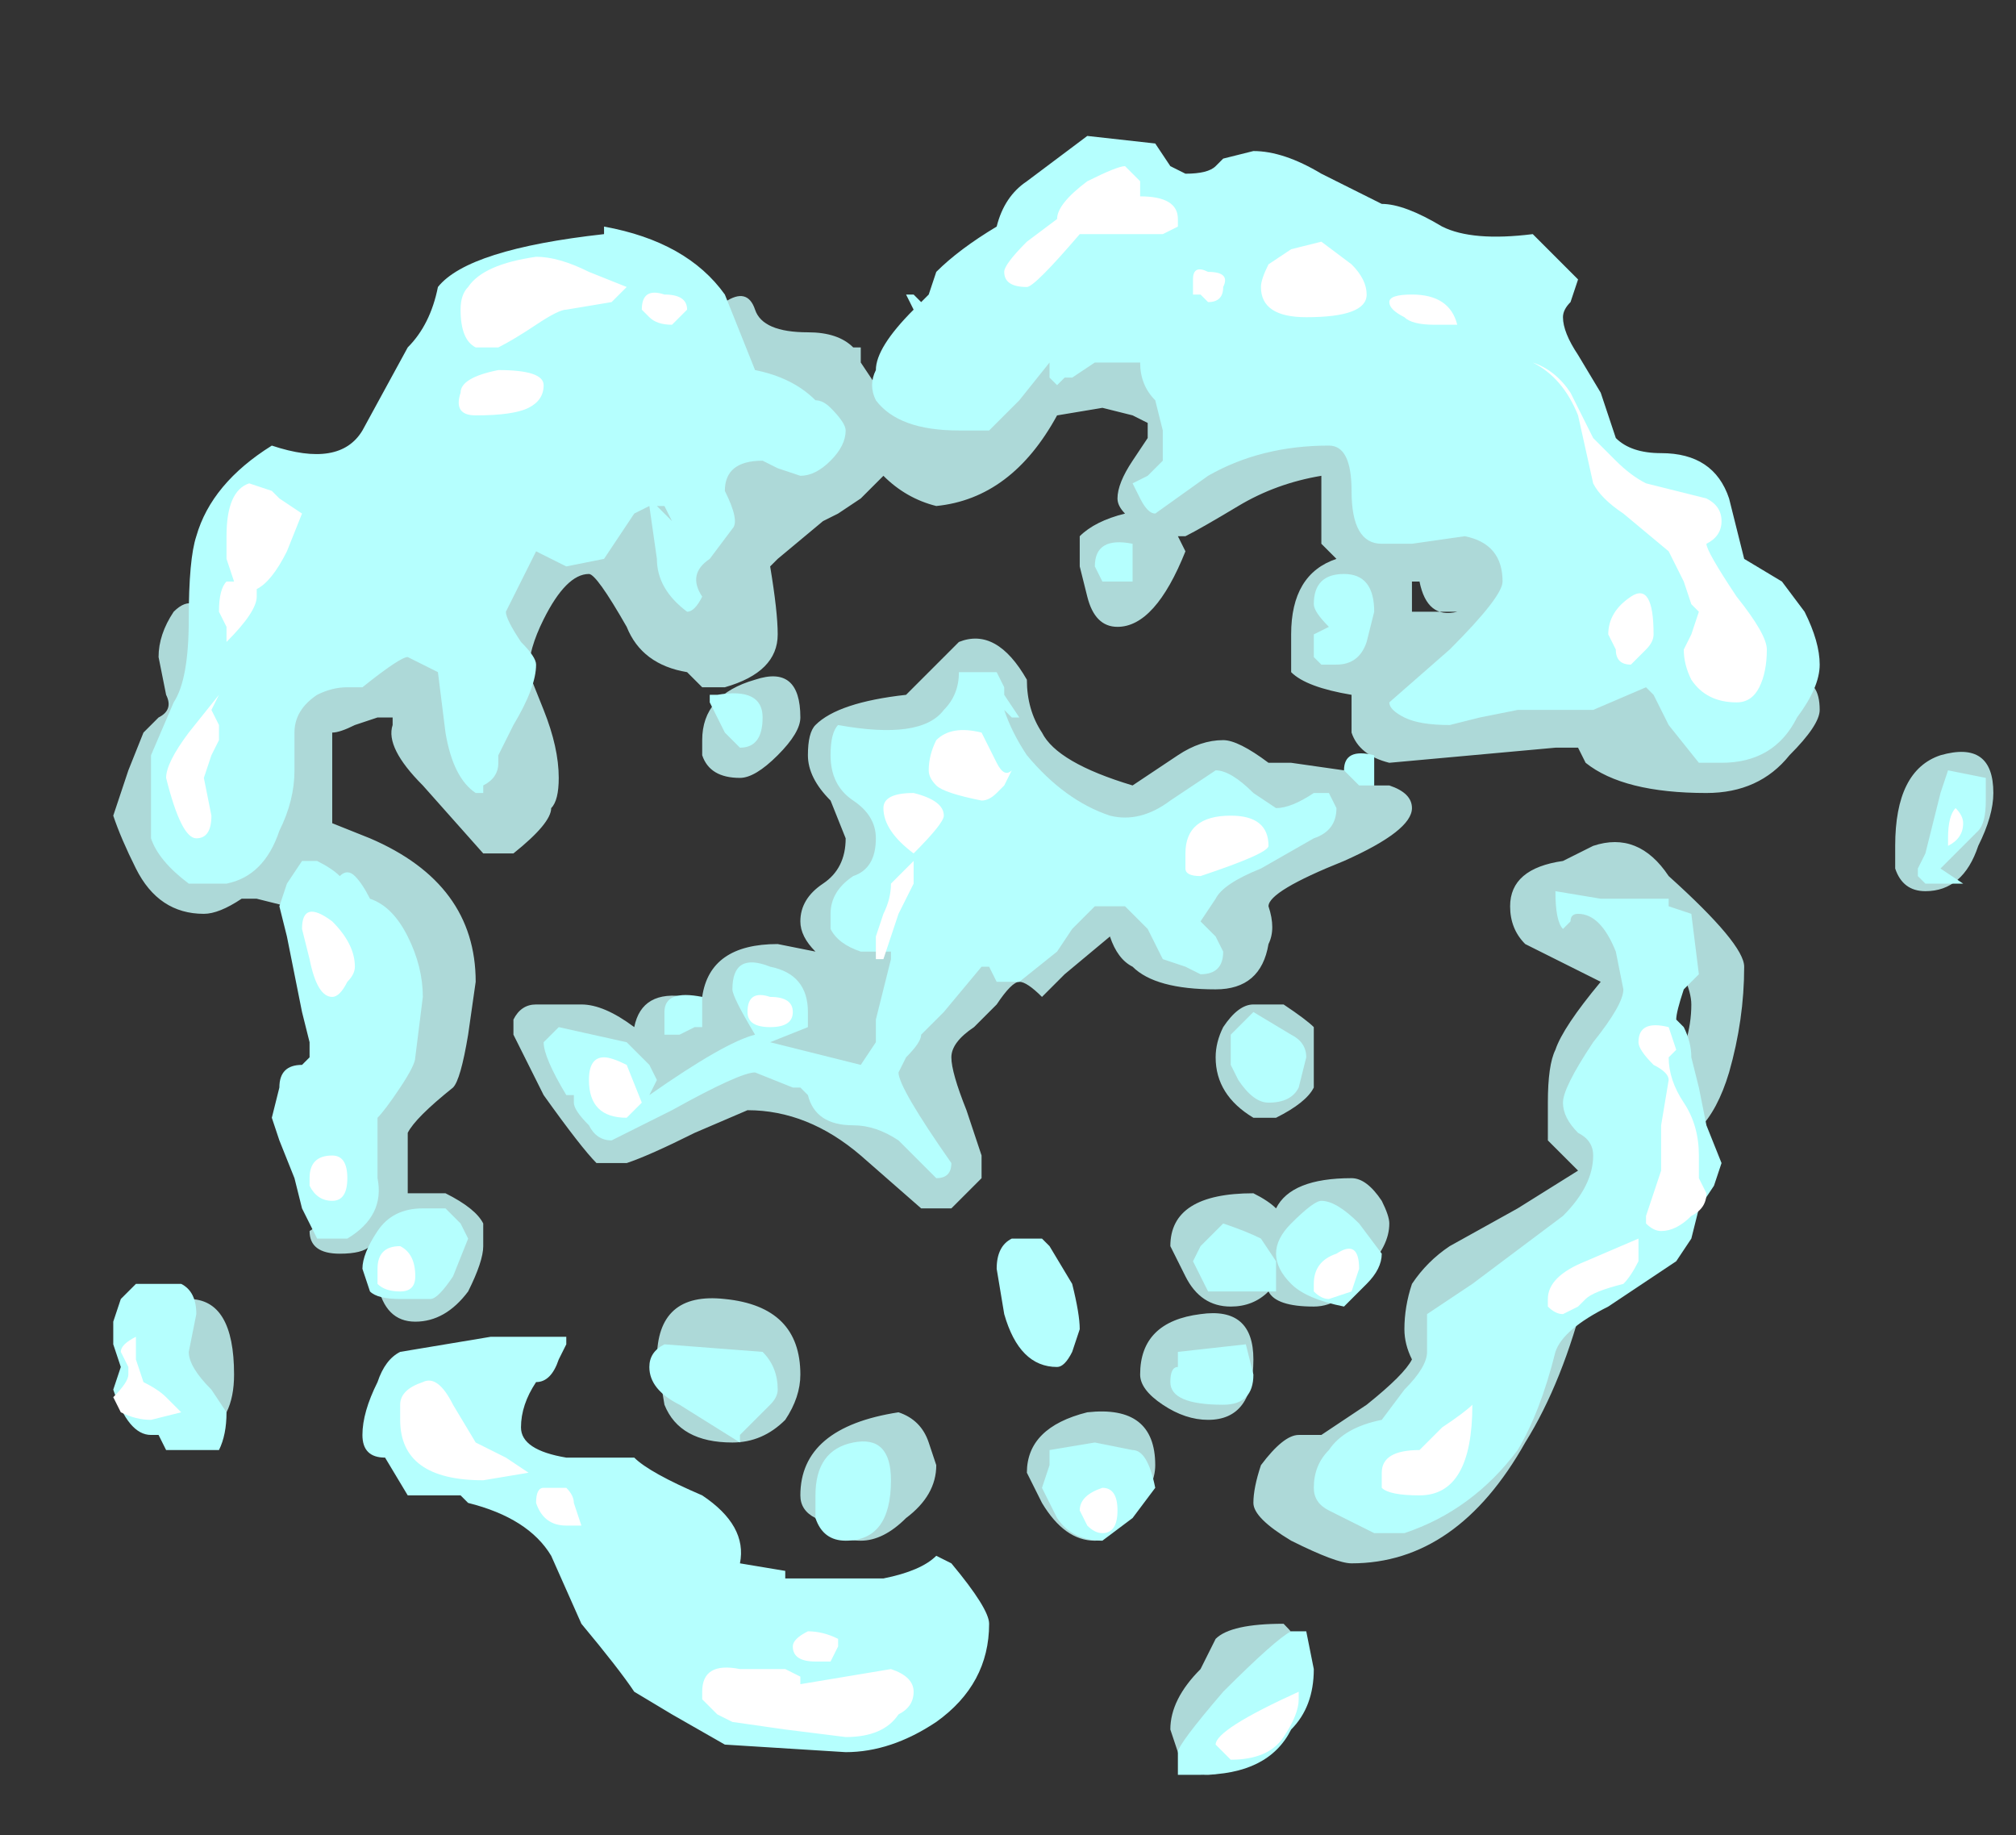 <?xml version="1.0" encoding="UTF-8" standalone="no"?>
<svg xmlns:ffdec="https://www.free-decompiler.com/flash" xmlns:xlink="http://www.w3.org/1999/xlink" ffdec:objectType="frame" height="85.05px" width="93.45px" xmlns="http://www.w3.org/2000/svg">
  <rect width="100%" height="100%" fill="#333333" stroke="none"/>
  <g transform="matrix(1.0, 0.0, 0.0, 1.0, 43.05, 39.9)">
    <use ffdec:characterId="3139" height="10.85" transform="matrix(7.0, 0.0, 0.0, 7.0, -37.8, -33.6)" width="12.45" xlink:href="#shape0"/>
  </g>
  <defs>
    <g id="shape0" transform="matrix(1.0, 0.0, 0.0, 1.0, 5.4, 4.8)">
      <path d="M1.8 -2.75 L2.5 -2.85 2.9 -2.75 4.05 -2.0 4.45 -1.35 5.2 -0.9 5.75 -1.2 Q5.9 -1.2 5.9 -1.0 5.9 -0.9 5.7 -0.7 5.5 -0.45 5.15 -0.45 4.6 -0.45 4.35 -0.65 L4.3 -0.75 4.15 -0.75 3.05 -0.65 Q2.85 -0.7 2.8 -0.85 L2.8 -1.1 Q2.5 -1.15 2.4 -1.25 2.4 -1.3 2.4 -1.5 2.4 -1.9 2.7 -2.0 2.65 -2.05 2.6 -2.1 L2.6 -2.55 Q2.3 -2.5 2.05 -2.35 1.8 -2.2 1.7 -2.15 L1.65 -2.15 1.7 -2.05 Q1.5 -1.55 1.25 -1.55 1.1 -1.55 1.05 -1.75 L1.0 -1.95 1.0 -2.15 Q1.1 -2.25 1.3 -2.3 1.25 -2.35 1.25 -2.4 1.25 -2.5 1.35 -2.65 L1.45 -2.8 1.45 -2.9 1.35 -2.95 1.15 -3.0 0.85 -2.95 Q0.55 -2.4 0.05 -2.35 -0.15 -2.4 -0.3 -2.55 -0.35 -2.5 -0.4 -2.45 L-0.45 -2.4 -0.6 -2.3 -0.7 -2.25 -1.0 -2.0 -1.05 -1.95 Q-1.0 -1.65 -1.0 -1.5 -1.0 -1.25 -1.35 -1.15 L-1.5 -1.15 -1.6 -1.25 Q-1.9 -1.3 -2.0 -1.55 -2.2 -1.9 -2.25 -1.9 -2.4 -1.9 -2.55 -1.6 -2.65 -1.4 -2.65 -1.25 L-2.55 -1.0 Q-2.45 -0.75 -2.45 -0.55 -2.45 -0.4 -2.5 -0.35 -2.5 -0.25 -2.75 -0.05 L-2.95 -0.05 -3.35 -0.5 Q-3.6 -0.75 -3.55 -0.9 L-3.55 -0.95 -3.65 -0.95 -3.8 -0.9 Q-3.9 -0.85 -3.95 -0.85 L-3.95 -0.25 -3.7 -0.15 Q-3.0 0.15 -3.0 0.8 L-3.05 1.15 Q-3.1 1.45 -3.15 1.5 -3.4 1.7 -3.45 1.8 L-3.45 2.2 -3.2 2.2 Q-3.0 2.3 -2.95 2.4 -2.95 2.45 -2.95 2.55 -2.95 2.65 -3.05 2.85 -3.2 3.05 -3.4 3.05 -3.6 3.05 -3.65 2.8 L-3.7 2.55 Q-3.75 2.6 -3.9 2.6 -4.1 2.6 -4.1 2.45 L-3.95 2.35 -3.8 2.1 -3.6 0.5 -4.0 0.15 -4.25 0.3 -4.45 0.25 -4.55 0.25 Q-4.7 0.35 -4.8 0.35 -5.1 0.35 -5.25 0.05 -5.35 -0.15 -5.4 -0.3 L-5.3 -0.6 -5.2 -0.85 -5.1 -0.95 Q-5.0 -1.0 -5.05 -1.1 L-5.1 -1.35 Q-5.1 -1.5 -5.0 -1.65 -4.85 -1.8 -4.75 -1.55 L-4.65 -1.05 Q-4.65 -0.85 -4.85 -0.7 -5.05 -0.6 -5.05 -0.3 L-4.7 0.05 -4.1 -1.15 -3.4 -1.45 -2.65 -2.05 -1.9 -2.45 -1.5 -2.25 Q-1.5 -2.7 -0.75 -2.8 L-1.6 -3.45 -1.85 -3.65 Q-1.6 -3.7 -1.35 -3.6 L-1.35 -3.7 Q-1.2 -3.8 -1.15 -3.65 -1.1 -3.5 -0.8 -3.5 -0.6 -3.5 -0.5 -3.4 L-0.45 -3.4 -0.45 -3.3 -0.35 -3.15 1.1 -3.4 Q1.5 -3.4 1.7 -3.1 L1.8 -2.75 M0.1 -2.7 L0.1 -2.7 M0.65 -1.2 Q0.65 -1.0 0.75 -0.85 0.85 -0.65 1.35 -0.5 L1.65 -0.7 Q1.8 -0.8 1.95 -0.8 2.05 -0.8 2.25 -0.65 L2.4 -0.65 2.75 -0.6 Q2.9 -0.6 2.95 -0.5 L3.05 -0.5 Q3.2 -0.45 3.2 -0.35 3.2 -0.2 2.75 0.0 2.25 0.2 2.25 0.3 2.3 0.45 2.25 0.55 2.2 0.85 1.9 0.85 1.5 0.85 1.35 0.7 1.25 0.65 1.2 0.5 L0.9 0.75 0.75 0.9 Q0.65 0.8 0.6 0.8 0.55 0.8 0.45 0.95 L0.3 1.1 Q0.15 1.2 0.15 1.3 0.15 1.4 0.25 1.65 L0.35 1.95 0.35 2.1 0.15 2.3 -0.05 2.3 -0.45 1.95 Q-0.8 1.65 -1.2 1.65 L-1.55 1.8 Q-1.85 1.95 -2.0 2.0 L-2.2 2.0 Q-2.3 1.9 -2.55 1.55 L-2.75 1.15 -2.75 1.05 Q-2.7 0.95 -2.6 0.95 L-2.3 0.95 Q-2.15 0.95 -1.95 1.1 -1.9 0.85 -1.6 0.9 L-1.5 0.9 Q-1.45 0.55 -1.0 0.55 L-0.75 0.6 Q-0.85 0.5 -0.85 0.4 -0.85 0.25 -0.7 0.15 -0.55 0.05 -0.55 -0.15 L-0.65 -0.4 Q-0.8 -0.55 -0.8 -0.7 -0.8 -0.85 -0.75 -0.9 -0.6 -1.05 -0.15 -1.1 L0.2 -1.45 Q0.45 -1.55 0.65 -1.2 M0.3 -1.1 L0.1 -0.85 -0.45 -0.7 -0.25 -0.4 Q-0.2 -0.3 -0.2 -0.15 L-0.45 0.4 Q-0.4 0.45 -0.3 0.45 -0.15 0.45 -0.1 0.55 L1.2 0.15 1.75 0.45 Q1.8 0.0 2.3 -0.25 L1.95 -0.45 1.35 -0.15 0.5 -0.65 0.3 -1.1 M3.2 -1.85 L3.2 -1.65 3.5 -1.65 Q3.3 -1.6 3.25 -1.85 L3.2 -1.85 M6.95 -0.1 Q6.85 0.2 6.6 0.2 6.45 0.2 6.4 0.05 L6.4 -0.1 Q6.4 -0.6 6.7 -0.7 7.05 -0.8 7.05 -0.45 7.05 -0.3 6.95 -0.1 M4.75 0.35 L4.6 2.05 2.85 4.1 2.9 4.1 Q3.05 4.1 3.25 4.0 L3.5 3.85 Q3.6 3.7 3.85 3.6 L3.95 3.15 4.35 2.85 Q4.2 3.45 3.95 3.85 3.5 4.65 2.8 4.65 2.7 4.65 2.4 4.5 2.15 4.35 2.15 4.25 2.15 4.15 2.2 4.0 2.35 3.8 2.45 3.8 L2.6 3.8 2.9 3.6 Q3.15 3.4 3.2 3.3 3.15 3.2 3.15 3.1 3.15 2.95 3.2 2.8 3.3 2.65 3.45 2.55 L3.9 2.3 4.3 2.05 Q4.15 1.9 4.1 1.85 L4.1 1.6 Q4.1 1.35 4.15 1.25 4.2 1.1 4.45 0.8 L3.95 0.55 Q3.85 0.45 3.85 0.3 3.85 0.05 4.2 0.0 L4.4 -0.1 Q4.7 -0.2 4.9 0.1 5.4 0.55 5.4 0.7 5.4 1.05 5.3 1.4 5.15 1.9 4.8 1.9 L4.75 1.75 Q4.75 1.7 4.9 1.45 5.05 1.2 5.05 0.95 5.05 0.8 4.85 0.5 L4.75 0.35 M3.05 2.4 Q3.05 2.55 2.9 2.7 2.75 2.95 2.55 2.95 2.3 2.95 2.25 2.85 2.15 2.95 2.0 2.95 1.8 2.95 1.7 2.75 L1.6 2.55 Q1.6 2.2 2.15 2.2 2.25 2.25 2.3 2.3 2.4 2.1 2.8 2.1 2.9 2.1 3.0 2.25 3.05 2.35 3.05 2.4 M1.9 1.3 Q1.9 1.2 1.95 1.1 2.05 0.95 2.15 0.95 L2.35 0.95 Q2.5 1.05 2.55 1.1 L2.55 1.5 Q2.5 1.6 2.3 1.7 L2.15 1.7 Q1.9 1.55 1.9 1.3 M2.15 3.3 Q2.15 3.7 1.85 3.7 1.7 3.7 1.55 3.6 1.4 3.5 1.4 3.4 1.4 3.05 1.8 3.0 2.15 2.95 2.15 3.3 M2.5 5.3 Q2.5 5.4 2.25 5.7 2.05 6.05 1.85 6.05 1.7 6.05 1.65 5.9 L1.6 5.75 Q1.6 5.55 1.8 5.35 L1.9 5.15 Q2.0 5.05 2.35 5.05 2.5 5.2 2.5 5.3 M0.05 4.0 Q0.05 4.2 -0.15 4.35 -0.3 4.5 -0.45 4.5 -0.65 4.5 -0.75 4.35 -0.85 4.3 -0.85 4.2 -0.85 3.75 -0.2 3.65 -0.05 3.7 0.0 3.85 L0.05 4.0 M1.1 4.5 Q0.9 4.5 0.75 4.25 L0.65 4.05 Q0.65 3.75 1.05 3.65 1.5 3.6 1.5 4.0 1.5 4.15 1.35 4.3 1.2 4.5 1.1 4.5 M-1.5 -0.8 Q-1.5 -1.1 -1.15 -1.2 -0.85 -1.3 -0.85 -0.95 -0.85 -0.85 -1.0 -0.7 -1.15 -0.55 -1.25 -0.55 -1.45 -0.55 -1.5 -0.7 L-1.5 -0.8 M-2.15 1.6 L-2.1 1.65 -1.85 1.6 -2.05 1.45 -2.15 1.6 M-0.85 3.4 Q-0.85 3.55 -0.95 3.7 -1.1 3.85 -1.3 3.85 -1.65 3.85 -1.75 3.6 L-1.8 3.3 Q-1.8 2.85 -1.35 2.9 -0.85 2.95 -0.85 3.4 M-4.9 2.9 Q-4.6 2.9 -4.6 3.4 -4.6 3.55 -4.65 3.65 L-4.9 3.8 Q-5.05 3.8 -5.15 3.6 -5.25 3.4 -5.25 3.3 L-4.9 2.9" fill="#add9d8" fill-rule="evenodd" stroke="none"/>
      <path d="M3.4 -4.2 Q3.6 -4.1 4.0 -4.15 L4.3 -3.85 4.25 -3.7 Q4.2 -3.65 4.2 -3.6 4.2 -3.5 4.3 -3.35 L4.45 -3.1 4.55 -2.8 Q4.65 -2.7 4.85 -2.7 5.2 -2.7 5.3 -2.4 L5.4 -2.0 5.65 -1.85 5.8 -1.65 Q5.9 -1.45 5.9 -1.3 5.9 -1.15 5.75 -0.95 5.6 -0.65 5.25 -0.65 L5.1 -0.65 4.9 -0.9 4.8 -1.1 4.75 -1.15 4.4 -1.0 3.9 -1.0 3.65 -0.95 3.45 -0.9 Q3.25 -0.9 3.15 -0.95 3.05 -1.0 3.05 -1.05 L3.45 -1.4 Q3.8 -1.75 3.8 -1.85 3.8 -2.1 3.55 -2.15 L3.2 -2.1 3.0 -2.1 Q2.8 -2.1 2.8 -2.45 2.8 -2.75 2.65 -2.75 2.2 -2.75 1.85 -2.55 L1.5 -2.3 Q1.45 -2.3 1.4 -2.4 L1.35 -2.5 1.45 -2.55 1.55 -2.65 1.55 -2.85 1.5 -3.05 Q1.4 -3.15 1.4 -3.3 L1.1 -3.3 0.95 -3.2 0.9 -3.2 0.85 -3.15 0.8 -3.2 0.8 -3.3 0.6 -3.05 0.4 -2.85 0.2 -2.85 Q-0.2 -2.85 -0.35 -3.05 -0.4 -3.15 -0.35 -3.25 -0.35 -3.4 -0.1 -3.65 L-0.15 -3.75 -0.1 -3.75 -0.05 -3.7 0.0 -3.75 0.05 -3.9 Q0.2 -4.05 0.45 -4.2 0.5 -4.4 0.65 -4.5 L1.05 -4.8 1.5 -4.75 1.6 -4.6 1.7 -4.55 Q1.85 -4.55 1.9 -4.6 L1.95 -4.65 2.15 -4.7 Q2.35 -4.7 2.6 -4.55 2.9 -4.4 3.0 -4.35 3.15 -4.35 3.4 -4.2 M1.35 -2.1 L1.35 -1.85 1.15 -1.85 1.1 -1.95 Q1.1 -2.15 1.35 -2.1 M0.2 -1.25 L0.45 -1.25 0.5 -1.15 0.5 -1.1 0.6 -0.95 0.55 -0.95 0.5 -1.0 Q0.55 -0.85 0.65 -0.7 0.9 -0.4 1.2 -0.3 1.4 -0.25 1.6 -0.4 L1.9 -0.6 Q2.0 -0.6 2.15 -0.45 L2.3 -0.35 Q2.4 -0.35 2.55 -0.45 L2.65 -0.45 2.7 -0.35 Q2.7 -0.2 2.55 -0.15 L2.2 0.05 Q1.95 0.15 1.9 0.25 L1.8 0.4 1.9 0.5 1.95 0.6 Q1.95 0.75 1.8 0.75 L1.7 0.7 1.55 0.65 1.45 0.45 1.3 0.3 1.1 0.3 0.95 0.45 0.85 0.6 0.6 0.8 0.45 0.8 0.4 0.7 0.35 0.7 0.1 1.0 -0.05 1.15 Q-0.05 1.2 -0.15 1.3 L-0.2 1.4 Q-0.2 1.5 0.15 2.0 0.15 2.1 0.05 2.1 L-0.2 1.85 Q-0.35 1.75 -0.5 1.75 -0.75 1.75 -0.8 1.55 L-0.85 1.5 -0.9 1.5 -1.15 1.4 Q-1.25 1.4 -1.7 1.65 L-2.1 1.85 Q-2.2 1.85 -2.25 1.75 -2.35 1.65 -2.35 1.6 L-2.35 1.55 -2.4 1.55 Q-2.55 1.3 -2.55 1.2 L-2.45 1.1 -2.0 1.2 -1.85 1.35 -1.8 1.45 -1.85 1.55 Q-1.35 1.2 -1.15 1.15 -1.3 0.9 -1.3 0.85 -1.3 0.6 -1.05 0.7 -0.8 0.75 -0.8 1.0 L-0.8 1.1 -1.05 1.2 -0.45 1.35 -0.35 1.2 -0.35 1.05 -0.25 0.65 -0.25 0.6 -0.45 0.6 Q-0.6 0.55 -0.65 0.45 L-0.65 0.35 Q-0.65 0.2 -0.5 0.1 -0.35 0.05 -0.35 -0.15 -0.35 -0.3 -0.5 -0.4 -0.65 -0.5 -0.65 -0.7 -0.65 -0.85 -0.6 -0.9 -0.05 -0.8 0.1 -1.0 0.2 -1.1 0.2 -1.25 M2.65 -1.55 Q2.55 -1.65 2.55 -1.7 2.55 -1.9 2.75 -1.9 2.95 -1.9 2.95 -1.65 L2.9 -1.45 Q2.85 -1.3 2.7 -1.3 L2.6 -1.3 2.55 -1.35 2.55 -1.5 2.65 -1.55 M2.75 -0.6 Q2.75 -0.75 2.95 -0.7 L2.95 -0.5 2.85 -0.5 2.75 -0.6 M6.65 -0.25 L6.7 -0.45 6.75 -0.6 7.0 -0.55 7.0 -0.4 Q7.0 -0.25 6.95 -0.2 L6.7 0.05 6.85 0.15 6.6 0.15 6.55 0.1 6.55 0.05 6.6 -0.05 6.65 -0.25 M5.05 0.35 L5.1 0.75 5.0 0.85 Q4.95 1.0 4.95 1.05 L5.0 1.1 Q5.05 1.2 5.05 1.3 L5.1 1.5 5.15 1.75 5.25 2.0 5.2 2.15 5.1 2.3 5.05 2.5 4.95 2.65 4.5 2.95 Q4.2 3.1 4.15 3.25 4.05 3.65 3.9 3.9 3.6 4.3 3.15 4.45 L2.95 4.45 2.65 4.3 Q2.55 4.25 2.55 4.15 2.55 4.0 2.65 3.9 2.75 3.75 3.0 3.7 L3.15 3.5 Q3.3 3.35 3.3 3.25 L3.3 3.0 3.6 2.8 4.2 2.35 Q4.4 2.15 4.4 1.95 4.4 1.85 4.3 1.8 4.2 1.7 4.2 1.6 4.2 1.5 4.4 1.2 4.6 0.95 4.6 0.85 L4.55 0.6 Q4.45 0.35 4.3 0.35 4.25 0.35 4.25 0.4 L4.2 0.45 Q4.15 0.4 4.15 0.2 L4.45 0.25 4.9 0.25 4.9 0.3 5.05 0.35 M2.9 2.8 L2.75 2.95 Q2.5 2.9 2.4 2.8 2.3 2.7 2.3 2.6 2.3 2.5 2.4 2.4 2.55 2.25 2.6 2.25 2.7 2.25 2.85 2.4 L3.0 2.6 Q3.0 2.7 2.9 2.8 M2.15 1.0 L2.4 1.15 Q2.5 1.2 2.5 1.3 L2.45 1.5 Q2.4 1.6 2.25 1.6 2.15 1.6 2.05 1.45 L2.0 1.35 Q2.0 1.2 2.0 1.15 L2.15 1.0 M0.8 2.55 L0.95 2.8 Q1.0 3.0 1.0 3.1 L0.95 3.25 Q0.9 3.35 0.85 3.35 0.6 3.35 0.5 3.0 L0.45 2.7 Q0.45 2.55 0.55 2.5 L0.75 2.5 0.8 2.55 M2.3 2.65 L2.3 2.85 1.85 2.85 1.75 2.65 1.8 2.55 1.95 2.4 Q2.1 2.45 2.2 2.5 L2.3 2.65 M1.65 3.25 L2.1 3.2 2.15 3.4 Q2.15 3.6 1.95 3.6 1.6 3.6 1.6 3.45 1.6 3.35 1.65 3.35 L1.65 3.25 M2.5 5.1 L2.55 5.35 Q2.55 5.6 2.4 5.75 2.25 6.05 1.8 6.05 L1.65 6.05 Q1.65 6.0 1.65 5.9 1.65 5.85 1.95 5.5 2.3 5.15 2.4 5.1 L2.5 5.1 M0.8 3.9 L1.1 3.85 1.35 3.9 Q1.45 3.9 1.5 4.15 L1.35 4.35 1.15 4.5 Q0.95 4.5 0.85 4.35 L0.75 4.15 0.8 4.0 0.8 3.9 M0.15 4.65 Q0.4 4.95 0.4 5.05 0.4 5.45 0.05 5.7 -0.25 5.9 -0.55 5.9 L-1.35 5.85 -1.7 5.65 -1.95 5.5 Q-2.05 5.35 -2.3 5.05 L-2.5 4.6 Q-2.65 4.35 -3.05 4.25 L-3.1 4.2 -3.45 4.2 -3.6 3.95 Q-3.75 3.95 -3.75 3.8 -3.75 3.65 -3.65 3.45 -3.6 3.3 -3.5 3.25 L-2.9 3.15 -2.4 3.15 -2.4 3.2 -2.45 3.3 Q-2.5 3.45 -2.6 3.45 -2.7 3.6 -2.7 3.75 -2.7 3.9 -2.4 3.95 L-1.95 3.95 Q-1.85 4.05 -1.5 4.2 -1.2 4.4 -1.25 4.65 L-0.95 4.7 -0.95 4.75 -0.3 4.75 Q-0.05 4.7 0.05 4.6 L0.15 4.65 M-2.15 -4.2 Q-1.6 -4.1 -1.35 -3.75 L-1.15 -3.25 Q-0.9 -3.2 -0.75 -3.05 -0.7 -3.05 -0.65 -3.0 -0.55 -2.9 -0.55 -2.85 -0.55 -2.75 -0.65 -2.65 -0.75 -2.55 -0.85 -2.55 L-1.0 -2.6 -1.1 -2.65 Q-1.35 -2.65 -1.35 -2.45 -1.25 -2.25 -1.3 -2.2 L-1.45 -2.0 Q-1.6 -1.9 -1.5 -1.75 -1.55 -1.65 -1.6 -1.65 -1.8 -1.8 -1.8 -2.0 L-1.85 -2.35 -1.95 -2.3 -2.15 -2.0 -2.4 -1.95 -2.6 -2.05 -2.8 -1.65 Q-2.8 -1.6 -2.7 -1.45 -2.6 -1.35 -2.6 -1.3 -2.6 -1.15 -2.75 -0.9 L-2.85 -0.7 -2.85 -0.65 Q-2.85 -0.55 -2.95 -0.5 L-2.95 -0.45 -3.0 -0.45 Q-3.15 -0.55 -3.2 -0.85 L-3.25 -1.25 -3.45 -1.35 Q-3.5 -1.35 -3.75 -1.15 L-3.85 -1.15 Q-3.95 -1.15 -4.05 -1.1 -4.2 -1.0 -4.2 -0.85 L-4.2 -0.6 Q-4.2 -0.4 -4.3 -0.2 -4.4 0.1 -4.65 0.15 L-4.9 0.15 Q-5.1 0.0 -5.15 -0.15 L-5.15 -0.7 -5.0 -1.05 Q-4.9 -1.2 -4.9 -1.6 -4.9 -2.0 -4.85 -2.15 -4.75 -2.5 -4.35 -2.75 -3.9 -2.6 -3.75 -2.85 L-3.45 -3.4 Q-3.3 -3.55 -3.25 -3.8 -3.05 -4.05 -2.15 -4.15 L-2.15 -4.2 M-1.8 -2.35 L-1.7 -2.25 -1.75 -2.35 -1.8 -2.35 M-1.1 -0.95 Q-1.1 -0.75 -1.25 -0.75 L-1.35 -0.85 -1.45 -1.05 -1.45 -1.1 -1.4 -1.1 Q-1.1 -1.15 -1.1 -0.95 M-1.5 0.9 L-1.5 1.1 -1.55 1.1 -1.65 1.15 -1.75 1.15 -1.75 1.0 Q-1.75 0.85 -1.5 0.9 M-1.75 3.2 L-1.1 3.25 Q-1.0 3.35 -1.0 3.5 -1.0 3.55 -1.05 3.6 L-1.25 3.8 -1.25 3.85 -1.65 3.6 Q-1.85 3.5 -1.85 3.35 -1.85 3.25 -1.75 3.2 M-3.8 0.1 Q-3.75 0.15 -3.7 0.25 -3.55 0.3 -3.45 0.5 -3.35 0.7 -3.35 0.9 L-3.4 1.3 Q-3.4 1.35 -3.5 1.5 -3.6 1.65 -3.65 1.7 L-3.65 2.1 Q-3.6 2.35 -3.85 2.5 L-4.05 2.5 -4.15 2.3 -4.2 2.1 -4.3 1.85 -4.35 1.7 -4.3 1.5 Q-4.3 1.35 -4.15 1.35 L-4.1 1.3 -4.1 1.2 -4.15 1.0 -4.25 0.5 -4.3 0.3 -4.25 0.15 -4.15 0.0 -4.05 0.0 Q-3.95 0.05 -3.9 0.1 -3.85 0.05 -3.8 0.1 M-5.4 3.2 L-5.4 3.05 -5.35 2.9 -5.25 2.8 -4.95 2.8 Q-4.85 2.85 -4.85 3.0 L-4.9 3.25 Q-4.9 3.35 -4.75 3.5 L-4.65 3.65 Q-4.65 3.8 -4.7 3.9 L-5.05 3.9 -5.1 3.8 -5.15 3.8 Q-5.3 3.8 -5.4 3.5 L-5.35 3.35 -5.4 3.2 M-3.3 2.4 L-3.3 2.4 M-3.05 2.5 L-3.15 2.75 Q-3.25 2.9 -3.3 2.9 L-3.5 2.9 Q-3.65 2.9 -3.7 2.85 L-3.75 2.7 Q-3.75 2.6 -3.65 2.45 -3.55 2.3 -3.35 2.3 L-3.2 2.3 -3.1 2.4 -3.05 2.5 M-3.15 2.55 L-3.15 2.55 M-0.25 4.1 Q-0.25 4.5 -0.55 4.5 -0.7 4.5 -0.75 4.35 L-0.75 4.2 Q-0.75 3.9 -0.5 3.85 -0.25 3.8 -0.25 4.1 M-1.6 3.6 L-1.6 3.6" fill="#b5fffe" fill-rule="evenodd" stroke="none"/>
      <path d="M3.2 -3.75 Q3.45 -3.75 3.5 -3.55 L3.35 -3.55 Q3.2 -3.55 3.15 -3.6 3.05 -3.65 3.05 -3.7 3.05 -3.75 3.2 -3.75 M1.4 -4.5 L1.4 -4.4 Q1.65 -4.4 1.65 -4.25 L1.65 -4.2 1.55 -4.15 1.0 -4.15 Q0.7 -3.8 0.65 -3.8 0.5 -3.8 0.5 -3.9 0.5 -3.95 0.65 -4.1 L0.85 -4.25 Q0.85 -4.35 1.05 -4.5 1.25 -4.6 1.3 -4.6 L1.4 -4.5 M1.75 -3.75 L1.75 -3.85 Q1.75 -3.95 1.85 -3.9 2.0 -3.9 1.95 -3.8 1.95 -3.7 1.85 -3.7 L1.8 -3.75 1.75 -3.75 M2.8 -3.95 Q2.9 -3.85 2.9 -3.75 2.9 -3.6 2.5 -3.6 2.2 -3.6 2.2 -3.8 2.2 -3.85 2.25 -3.95 L2.4 -4.05 2.6 -4.1 2.8 -3.95 M0.35 -0.85 L0.45 -0.65 Q0.5 -0.55 0.55 -0.6 L0.5 -0.5 0.45 -0.45 Q0.4 -0.4 0.35 -0.4 0.1 -0.45 0.05 -0.5 0.0 -0.55 0.0 -0.6 0.0 -0.7 0.05 -0.8 0.15 -0.9 0.35 -0.85 M2.25 -0.1 Q2.25 -0.05 1.8 0.1 1.7 0.1 1.7 0.05 L1.7 -0.05 Q1.7 -0.3 2.0 -0.3 2.25 -0.3 2.25 -0.1 M5.25 -2.25 Q5.25 -2.15 5.15 -2.1 5.15 -2.05 5.35 -1.75 5.55 -1.5 5.55 -1.4 5.55 -1.25 5.5 -1.15 5.45 -1.05 5.35 -1.05 5.15 -1.05 5.05 -1.2 5.0 -1.3 5.0 -1.4 L5.05 -1.5 5.1 -1.65 5.05 -1.7 5.0 -1.85 4.9 -2.05 4.6 -2.3 Q4.45 -2.4 4.4 -2.5 L4.3 -2.95 Q4.2 -3.2 4.0 -3.3 4.15 -3.25 4.25 -3.1 L4.4 -2.8 4.55 -2.65 Q4.65 -2.55 4.75 -2.5 L5.15 -2.4 Q5.25 -2.35 5.25 -2.25 M4.75 -1.4 L4.65 -1.3 Q4.55 -1.3 4.55 -1.4 L4.5 -1.5 Q4.5 -1.65 4.65 -1.75 4.8 -1.85 4.8 -1.5 4.8 -1.45 4.75 -1.4 M6.85 -0.25 Q6.85 -0.15 6.75 -0.1 6.75 -0.05 6.75 -0.15 6.75 -0.3 6.8 -0.35 6.85 -0.3 6.85 -0.25 M4.9 1.1 L4.95 1.25 4.9 1.3 Q4.9 1.45 5.0 1.6 5.1 1.75 5.1 1.95 L5.1 2.1 5.15 2.2 Q5.15 2.3 5.05 2.35 4.95 2.45 4.85 2.45 4.8 2.45 4.75 2.4 L4.75 2.35 4.85 2.05 4.85 1.75 4.9 1.45 Q4.9 1.4 4.8 1.35 4.7 1.25 4.7 1.2 4.7 1.05 4.9 1.1 M4.2 3.0 Q4.15 3.0 4.1 2.95 L4.1 2.9 Q4.1 2.75 4.35 2.65 L4.7 2.5 4.7 2.65 Q4.65 2.75 4.6 2.8 4.4 2.85 4.35 2.9 L4.3 2.95 4.2 3.0 M2.8 2.85 L2.65 2.9 Q2.6 2.9 2.55 2.85 L2.55 2.8 Q2.55 2.65 2.7 2.6 2.85 2.5 2.85 2.7 L2.8 2.85 M1.15 4.15 Q1.25 4.15 1.25 4.3 1.25 4.45 1.15 4.45 1.1 4.45 1.05 4.4 L1.0 4.3 Q1.0 4.2 1.15 4.15 M2.45 5.5 L2.45 5.55 Q2.45 5.65 2.35 5.8 2.25 5.95 2.0 5.95 L1.9 5.85 Q1.9 5.75 2.45 5.5 M3.25 4.2 Q3.05 4.2 3.0 4.15 L3.0 4.05 Q3.0 3.9 3.25 3.9 3.3 3.85 3.4 3.75 3.55 3.65 3.6 3.6 3.6 4.2 3.25 4.2 M-2.9 -3.65 L-2.9 -3.65 M-2.6 -3.55 Q-2.75 -3.45 -2.85 -3.4 L-3.0 -3.4 Q-3.1 -3.45 -3.1 -3.65 -3.1 -3.75 -3.05 -3.8 -2.95 -3.95 -2.6 -4.0 -2.45 -4.0 -2.25 -3.9 L-2.0 -3.8 Q-2.05 -3.75 -2.1 -3.7 L-2.4 -3.65 Q-2.45 -3.65 -2.6 -3.55 M-1.65 -3.6 L-1.7 -3.55 Q-1.8 -3.55 -1.85 -3.6 L-1.9 -3.65 Q-1.9 -3.8 -1.75 -3.75 -1.6 -3.75 -1.6 -3.65 L-1.65 -3.6 M-3.1 -3.1 Q-3.1 -3.2 -2.85 -3.25 -2.55 -3.25 -2.55 -3.15 -2.55 -3.05 -2.65 -3.0 -2.75 -2.95 -3.0 -2.95 -3.15 -2.95 -3.1 -3.1 M-4.15 -2.3 L-4.25 -2.05 Q-4.35 -1.85 -4.45 -1.8 L-4.45 -1.75 Q-4.45 -1.65 -4.65 -1.45 L-4.65 -1.55 -4.7 -1.65 Q-4.7 -1.8 -4.65 -1.85 L-4.6 -1.85 -4.65 -2.0 -4.65 -2.15 Q-4.65 -2.45 -4.5 -2.5 L-4.35 -2.45 -4.3 -2.4 -4.15 -2.3 M-4.75 -1.0 L-4.7 -0.9 -4.7 -0.8 -4.75 -0.7 -4.8 -0.55 -4.75 -0.3 Q-4.75 -0.15 -4.85 -0.15 -4.95 -0.15 -5.05 -0.55 -5.05 -0.65 -4.9 -0.85 L-4.7 -1.1 -4.75 -1.0 M-0.3 -0.35 Q-0.3 -0.45 -0.1 -0.45 0.1 -0.4 0.1 -0.3 0.1 -0.25 -0.1 -0.05 -0.3 -0.2 -0.3 -0.35 M-0.25 0.15 L-0.1 0.0 -0.1 0.15 -0.2 0.35 -0.3 0.65 -0.35 0.65 -0.35 0.5 -0.3 0.35 Q-0.25 0.25 -0.25 0.15 M-1.05 1.1 Q-1.2 1.1 -1.2 1.0 -1.2 0.85 -1.05 0.9 -0.9 0.9 -0.9 1.0 -0.9 1.1 -1.05 1.1 M-2.0 1.7 Q-2.25 1.7 -2.25 1.45 -2.25 1.3 -2.15 1.3 -2.1 1.3 -2.0 1.35 L-1.9 1.6 -2.0 1.7 M-4.1 0.65 L-4.15 0.45 Q-4.15 0.25 -3.95 0.4 -3.8 0.55 -3.8 0.7 -3.8 0.75 -3.85 0.8 -3.9 0.9 -3.95 0.9 -4.05 0.9 -4.1 0.65 M-5.3 3.35 L-5.35 3.25 Q-5.35 3.2 -5.25 3.15 L-5.25 3.3 -5.2 3.45 Q-5.1 3.5 -5.05 3.55 L-4.95 3.65 -5.15 3.7 Q-5.25 3.7 -5.35 3.65 L-5.4 3.55 Q-5.3 3.45 -5.3 3.4 L-5.3 3.35 M-4.1 2.1 Q-4.1 1.95 -3.95 1.95 -3.85 1.95 -3.85 2.1 -3.85 2.25 -3.95 2.25 -4.05 2.25 -4.1 2.15 L-4.1 2.1 M-3.65 2.7 Q-3.65 2.55 -3.5 2.55 -3.4 2.6 -3.4 2.75 -3.4 2.85 -3.5 2.85 -3.6 2.85 -3.65 2.8 L-3.65 2.7 M-3.5 3.7 L-3.5 3.6 Q-3.5 3.5 -3.35 3.45 -3.25 3.4 -3.15 3.6 L-3.0 3.85 -2.8 3.95 -2.65 4.05 -2.95 4.1 Q-3.5 4.1 -3.5 3.7 M-0.6 5.2 L-0.65 5.3 -0.75 5.3 Q-0.9 5.3 -0.9 5.2 -0.9 5.15 -0.8 5.1 -0.7 5.1 -0.6 5.15 L-0.6 5.2 M-2.4 4.4 Q-2.55 4.4 -2.6 4.25 -2.6 4.15 -2.55 4.15 L-2.4 4.15 Q-2.35 4.2 -2.35 4.25 L-2.3 4.4 -2.4 4.4 M-1.5 5.5 Q-1.5 5.3 -1.25 5.35 L-0.95 5.35 -0.85 5.4 -0.85 5.45 -0.25 5.35 Q-0.1 5.4 -0.1 5.5 -0.1 5.6 -0.2 5.65 -0.3 5.8 -0.55 5.8 L-0.95 5.75 -1.3 5.7 -1.4 5.65 -1.5 5.55 -1.5 5.5" fill="#ffffff" fill-rule="evenodd" stroke="none"/>
    </g>
  </defs>
</svg>
